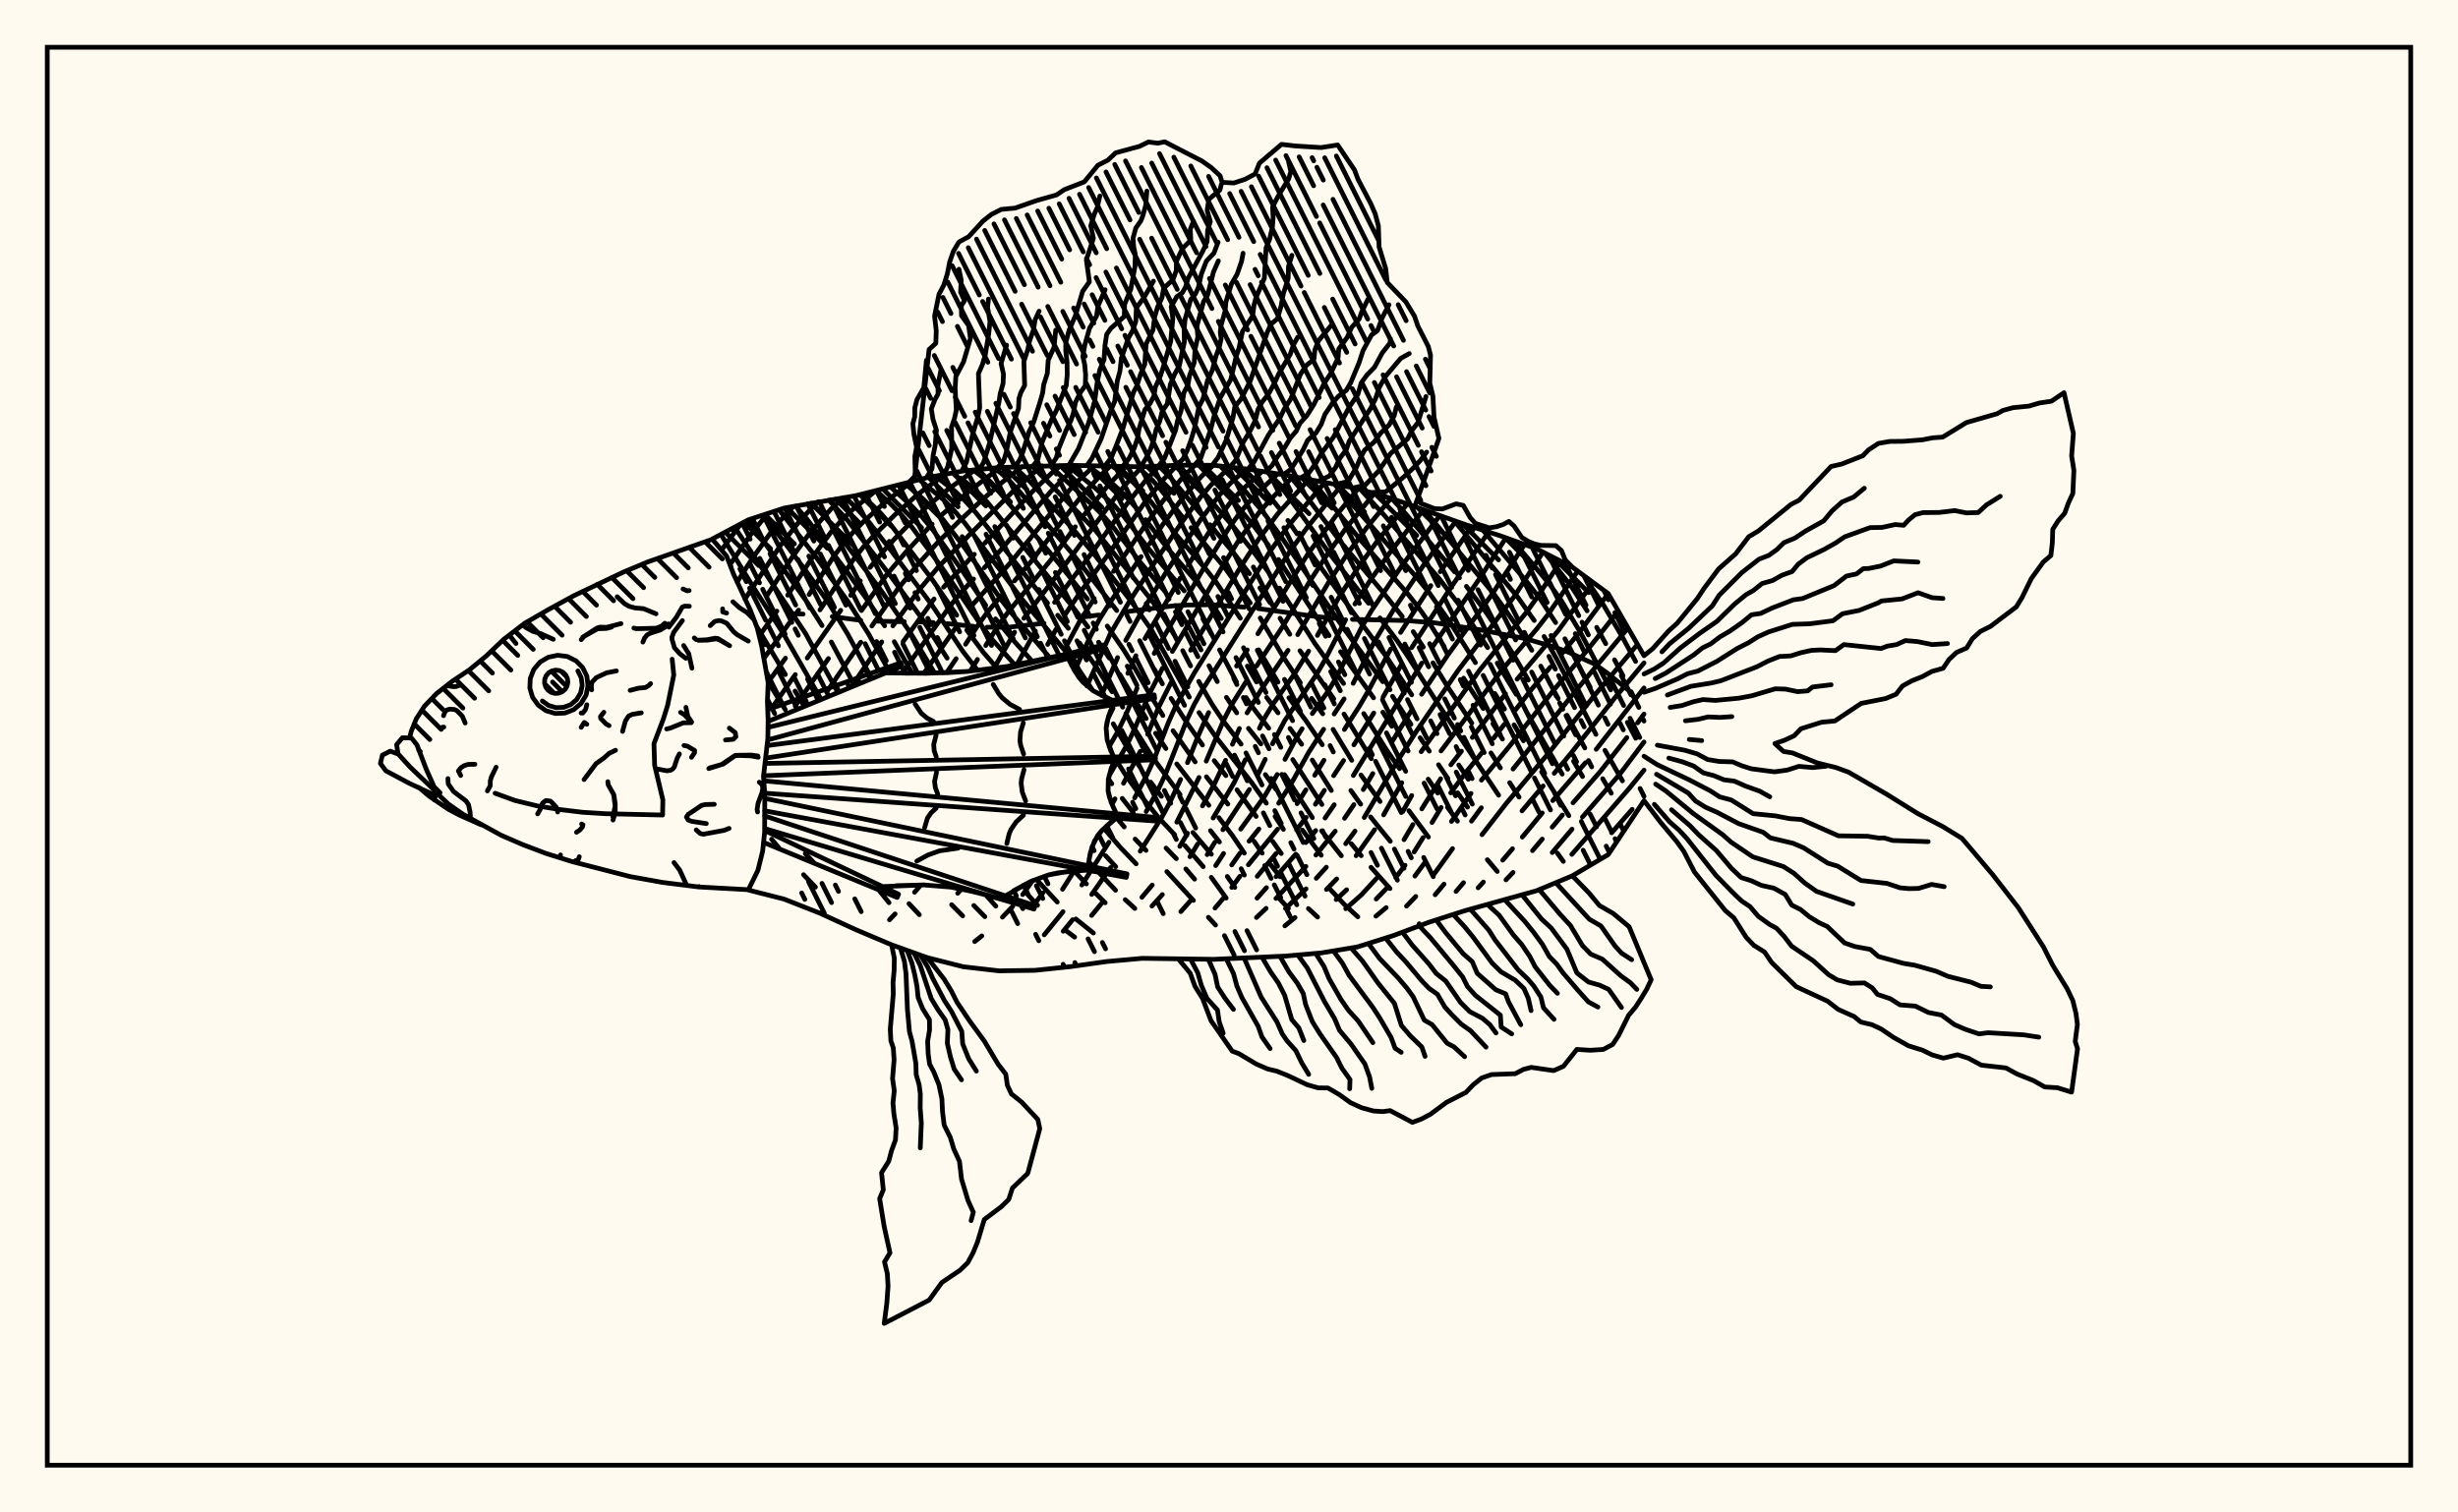 <svg xmlns="http://www.w3.org/2000/svg" width="520" height="320"><rect x="0" y="0" width="520" height="320" fill="floralwhite"/><rect x="10" y="10" width="500" height="300" stroke="black" stroke-width="1" fill="none"/><path stroke="black" stroke-width="1" fill="none" stroke-linecap="round" stroke-linejoin="round" d="
M 150.7 114.03 158.3 109.99 165.88 107.5 181.04 104.87 196.2 101.05 203.78 99.64 211.36 98.92 226.52 98.45 241.68 98.77 249.26 98.42 256.84 98.45 264.42 99.32 272 100.52 287.16 103.36 294.74 105.58 309.9 110.95 317.48 113.39 325.06 116.11 332.64 119.99 340.22 125.58 347.8 138.73 
M 347.8 169.4 340.22 180.82 332.64 185.3 325.06 188.46 309.9 192.68 302.32 195.12 294.74 197.96 287.16 200.35 279.58 201.61 272 202.28 256.84 202.97 241.68 202.76 234.1 203.44 226.52 204.51 218.94 205.3 211.36 205.41 203.78 204.54 196.2 202.62 188.62 199.9 181.04 196.69 173.46 193.21 165.88 190.23 158.33 188.31 
M 345.12 146.54 340.05 142.42 337.4 140.53 331.77 137.98 328.88 136.92 322.77 135.14 313.1 133.24 303.64 131.79 297.35 131.29 286.11 131.04 
M 283.13 130.88 278.84 130.5 266.14 128.75 
M 263.24 128.46 256.32 127.95 250.97 128.01 248.27 128.18 238.25 129.42 
M 232.48 130.12 229.65 130.47 
M 220.86 131.87 213.28 132.72 208.83 132.7 
M 205.98 132.51 200.37 131.95 
M 197.46 131.72 194.42 131.59 
M 191.32 131.54 185.14 131.42 
M 182.1 131.25 176.07 130.46 
M 169.9 129.93 168.32 129.86 166.71 130.04 
M 163.23 177.56 164.75 179.35 
M 169.99 185.06 172.51 187.69 
M 170.36 180.6 172.11 182.45 
M 186.01 188.42 188.08 190.99 
M 162.47 151.45 162.48 151.47 
M 192.3 191.19 194.49 193.53 
M 162.47 144.21 166.13 150.14 
M 160.22 132.76 166.15 142.72 
M 168.2 146.21 169.78 148.8 
M 201.32 191.41 203.66 193.78 
M 152.51 113.07 159.64 124.65 165.78 134.15 173.42 147.47 
M 206.02 191.58 208.35 193.95 
M 155.41 111.53 170.41 134.02 177.05 146.14 
M 208.51 189.31 210.68 191.72 
M 158.3 109.99 170.75 127.41 173.91 132.36 
M 175.87 135.83 180.67 144.82 
M 161.55 108.92 170.66 121.02 175.2 127.44 179.32 134.14 184.36 143.47 
M 217.38 189.23 219.5 191.54 
M 225.5 196.9 227.35 198.27 
M 164.8 107.85 172.73 117.99 179.57 127.53 183.74 134.11 188.29 142.38 
M 219.48 186.31 223.67 190.85 
M 227.6 194.43 231.31 197.4 
M 168.26 107.06 170.68 109.8 179.39 121.24 183.95 127.59 187.15 132.41 
M 189.19 135.77 192.96 142.44 
M 171.78 106.41 174.93 109.86 186.13 124.56 192.71 134.04 197.72 142.4 
M 227.79 184.85 229.84 187.02 
M 231.84 189.06 233.81 191.01 
M 175.33 105.8 179.33 110.11 188.33 121.77 195.07 130.9 200.37 139.25 
M 230.32 182.32 236 188.36 
M 238.05 190.35 240.08 192.2 
M 178.85 105.23 181.65 108.01 183.89 110.54 188.34 116.26 197.21 128.09 203.68 137.79 206.81 141.84 
M 233.9 181.05 236.04 183.37 
M 182.21 104.58 186.21 108.48 188.48 111.06 197.16 122.54 202.4 130.16 
M 204.52 133.31 208.03 138.02 210.9 141.33 
M 233.67 175.41 237 179.28 240.35 182.77 
M 185.32 103.79 188.43 106.62 190.74 108.99 192.95 111.57 199.34 120.19 207.48 132.17 209.8 135.18 214.73 140.7 
M 236.12 172.91 237.84 174.96 
M 240.14 177.53 242.44 179.93 
M 246.85 184.41 252.47 190.51 
M 255.64 194.08 257.15 195.72 
M 188.38 103.02 192.89 107.08 195.14 109.45 197.33 112.09 203.66 120.86 208.53 128.08 
M 210.61 130.94 214.15 135.22 218.44 139.98 
M 234.49 164.77 235.21 165.83 
M 237.41 168.92 239.74 171.88 
M 246.69 179.43 248.86 181.67 
M 250.87 183.85 252.72 186.01 
M 191.4 102.26 195 105.31 197.31 107.52 199.57 110.01 203.91 115.66 211.8 126.88 213.86 129.56 222.13 139.19 
M 235.31 159.52 238.2 164.1 240.42 167.21 245.1 172.99 248.53 176.64 
M 250.68 178.91 254.55 183.37 
M 256.25 185.62 259.41 190.01 
M 194.48 101.48 199.56 105.69 201.85 108.02 204.07 110.62 216.19 126.75 225.4 137.78 227.89 141.16 231.15 146.06 
M 235.51 153.14 238.18 157.7 241.18 162.34 
M 243.41 165.47 245.71 168.49 
M 252.37 176.13 256.27 180.74 
M 259.63 185.44 261.24 187.76 
M 197.86 100.74 201.94 103.85 204.23 106.02 206.44 108.46 221.61 127.61 
M 223.75 130.17 226.01 132.94 
M 228.36 136.02 231.93 141.15 235.27 146.37 
M 239.05 152.68 243.96 160.43 249.65 168.11 
M 256.08 175.74 257.98 178.14 
M 201.68 100.03 201.89 100.16 
M 203.27 101.15 206.71 104 208.88 106.26 226.94 128.39 230.16 132.66 
M 232.41 135.87 234.69 139.25 
M 236.87 142.65 242.48 152.02 
M 244.46 155.13 246.65 158.37 
M 248.95 161.62 255.74 170.39 
M 257.86 172.99 260.72 176.77 263.24 180.5 
M 270.63 190.09 272.57 192.21 
M 205.89 99.44 209.25 101.99 211.36 104.06 223.29 118.34 230.07 126.75 
M 234.24 132.45 237.55 137.25 239.61 140.54 243.18 146.81 246.01 151.38 
M 248.16 154.6 252.84 161.2 
M 255.23 164.35 259.75 170.13 
M 265.29 177.98 267.02 180.51 
M 268.87 183.02 270.83 185.51 
M 276.8 192.23 278.74 194.03 
M 210.32 99.01 211.77 100.1 213.8 101.98 215.73 104.07 227.44 117.83 236.26 129.18 
M 244.2 141.58 245.91 144.68 
M 247.75 147.77 250.86 152.57 254.39 157.63 
M 256.87 160.93 259.35 164.1 
M 261.69 167.11 265.74 172.74 
M 269.24 178.01 271.06 180.59 
M 214.61 98.77 217.99 101.99 227.63 112.66 231.55 117.37 239.41 127.37 243.62 133.29 251.6 147.49 
M 253.66 150.76 257.14 155.82 264.75 165.51 267.9 169.94 
M 269.75 172.75 271.51 175.47 
M 281.44 188.2 284.38 191.34 287.26 193.98 
M 218.48 98.61 231.73 112.19 243.6 126.98 245.71 129.87 248.52 134.49 
M 250.21 137.66 251.87 140.89 
M 253.6 144.17 256.47 149.1 258.71 152.44 262.55 157.44 
M 267.69 163.88 269.92 166.98 
M 275.53 175.62 279.51 180.95 
M 222.12 98.53 231.71 107.43 233.75 109.52 235.69 111.78 241.31 119.06 246.59 125.3 
M 248.67 128.09 251.54 132.66 254.08 137.51 
M 255.76 140.85 257.52 144.21 
M 259.46 147.54 261.64 150.82 
M 264.11 154.11 266.75 157.39 
M 271.74 163.89 277.64 172.99 
M 279.6 175.78 283.77 181.06 
M 225.79 98.47 231.65 103.23 235.71 106.96 237.64 109.11 243.19 116.34 250.53 125.02 
M 254.48 130.93 256.28 134.16 
M 258 137.5 261.58 144.29 
M 263.6 147.58 264.66 149.2 268.41 154.07 
M 273.49 160.7 279.65 170.21 
M 285.87 178.51 287.97 181.04 
M 290.04 183.5 294.06 188 
M 230.16 98.55 235.73 102.68 237.7 104.49 240.52 107.64 
M 242.34 109.95 247.04 116.06 253.38 123.41 255.44 126.2 258.38 130.86 
M 263.88 140.93 265.83 144.29 
M 267.98 147.56 270.37 150.82 
M 272.91 154.12 275.37 157.47 
M 277.61 160.8 281.65 167.25 
M 235.35 98.67 237.82 100.43 239.76 102.09 243.46 106.12 248.98 113.32 255.17 120.51 257.28 123.18 262.4 130.81 
M 266.28 137.49 270.36 144.32 
M 272.67 147.63 276.34 152.56 279.73 157.57 
M 285.78 167.25 287.86 170.15 
M 289.95 172.84 294.12 178 
M 240.59 98.75 243.75 101.55 245.56 103.57 250.09 109.31 
M 251.98 111.65 259.14 120.16 264.49 127.57 
M 266.61 130.76 271.66 139.28 275.09 144.44 
M 277.49 147.76 279.84 151.03 
M 282.02 154.32 285.97 160.87 
M 287.92 163.97 291.96 169.58 
M 245.18 98.61 247.71 101.16 254.07 108.76 
M 255.98 111.02 261.08 117.12 264.34 121.38 
M 266.54 124.39 268.71 127.53 
M 270.8 130.8 272.86 134.2 
M 275.02 137.68 282.16 147.85 
M 284.33 151.08 290.11 160.53 
M 298.06 171.52 302.19 177.1 
M 249.35 98.42 253.5 102.89 261.04 111.57 265.26 116.85 268.53 121.31 
M 270.68 124.42 278.14 136.1 284.24 144.61 
M 288.51 150.98 293.23 158.52 296.09 162.63 
M 253.64 98.44 261.26 106.5 265.22 111.23 268.37 115.4 
M 270.48 118.37 281.17 134.49 
M 283.6 137.88 290.58 147.64 
M 292.55 150.69 294.45 153.66 
M 302.14 164.85 304.15 167.79 
M 306.22 170.78 308.33 173.74 
M 314.66 181.9 316.75 184.38 
M 258.14 98.6 263.56 104.06 267.39 108.56 271.41 114.1 284.15 132.79 292.53 144.23 
M 294.59 147.32 298.49 153.25 
M 300.43 156.1 302.37 158.93 
M 304.33 161.8 306.32 164.74 
M 308.37 167.74 310.46 170.77 
M 263.08 99.16 267.73 103.9 270.53 107.44 
M 272.45 110.11 274.42 112.96 
M 276.44 115.88 286.15 129.42 293.42 139.1 298.65 147.01 
M 308.61 161.85 310.63 164.87 
M 268.15 99.91 271.75 103.96 281.54 117.47 289.52 127.64 
M 291.94 130.74 295.56 135.53 297.77 138.77 303.9 148.44 317.04 168.25 
M 272.82 100.66 275.69 104.12 283.6 114.64 293 125.82 296.65 130.43 
M 298.97 133.64 301.11 136.92 
M 303.15 140.24 306.18 145.18 311.37 153.01 
M 315.42 159.3 317.41 162.47 
M 319.38 165.59 321.36 168.65 
M 329.45 180.48 330.73 182.26 
M 277.4 101.48 287.99 114.46 297.74 125.54 300.15 128.61 302.41 131.84 305.54 136.85 
M 309.62 143.48 313.78 149.9 
M 315.84 153.12 317.86 156.38 
M 282.27 102.4 299.93 122.43 302.34 125.4 306.89 131.85 312.13 140.2 
M 316.22 146.72 318.29 150.02 
M 320.31 153.36 322.29 156.73 
M 326.14 163.31 331.9 172.58 
M 287.81 103.55 292.65 108.8 304.44 122.4 309.22 128.67 314.72 137.02 
M 316.75 140.3 320.76 146.91 
M 322.78 150.32 330.49 163.79 
M 294.45 105.49 297.29 108.6 307.75 121.01 
M 310.23 124.06 313.94 128.93 316.25 132.29 320.41 138.9 323.32 143.88 
M 332.9 161.05 334.8 164.29 
M 301.32 107.91 316.24 125.92 320.99 132.62 324.06 137.59 
M 325.95 140.93 329.64 147.81 
M 331.51 151.33 335.28 158.25 
M 339.06 164.75 340.87 167.83 
M 307.59 110.13 321.02 126.25 324.57 131.29 
M 326.66 134.66 329.47 139.72 337.63 155.38 
M 339.53 158.75 343.24 165.21 
M 313.72 112.18 323.1 123.22 325.74 126.59 329.1 131.72 
M 331.06 135.15 336.43 145.45 
M 319.98 114.29 327.8 123.59 330.28 127.02 334.43 133.96 340.75 145.97 
M 344.28 152.83 346.05 156.2 
M 326.84 117.02 332.38 124.03 335.76 129.24 
M 337.79 132.73 339.7 136.19 
M 341.56 139.6 343.35 142.98 
M 345.06 146.34 346.71 149.68 
M 334.96 121.7 339.19 127.94 343.27 134.88 346.02 139.94 
M 156.75 110.81 152.64 116.38 
M 162.47 108.62 159.18 112.58 154.42 119.47 
M 167.87 107.13 165.34 109.85 163.22 112.45 159.06 118.31 155.93 123.16 
M 173.02 106.18 169.52 109.8 165.29 115.14 157.59 126.75 
M 178.5 105.28 175.89 107.61 171.61 112.35 167.5 118.02 162.14 126.16 
M 185.32 103.79 180.31 107.89 178.1 110.02 175.9 112.45 171.83 117.98 166.64 125.93 
M 164.35 129.29 160.62 134.56 
M 192.88 101.88 187 106.47 182.63 110.41 180.35 112.75 178.18 115.31 176.15 118.08 171.17 125.79 
M 168.94 129.09 161.63 139.28 
M 200.06 100.33 195.55 103.52 193.5 105.18 189.41 108.84 184.94 113.22 182.7 115.67 180.58 118.33 173.47 129.04 
M 166.17 139.25 162.49 144.35 
M 206.29 99.4 200.21 103.78 195.89 107.37 189.52 113.74 187.29 116.15 184.06 120.05 
M 182 122.9 179.96 125.95 
M 177.86 129.13 170.77 139.23 
M 168.25 142.72 163.48 149.52 
M 211.61 98.9 204.99 103.95 199.32 108.85 
M 197.19 110.88 191.8 116.63 187.49 121.71 182.25 129.18 
M 175.26 139.33 168.22 149.37 
M 216.27 98.7 212.09 101.98 207.31 106.19 202.74 110.44 198.35 114.8 194.07 119.52 189.84 124.73 184.44 132.45 
M 182.1 135.87 174.9 146.39 
M 220.51 98.56 218.54 100.14 214.19 104.07 205.01 113.24 198.43 120.05 194.29 125 188.89 132.42 
M 186.54 135.81 180.35 144.94 
M 224.39 98.49 222.37 100.19 218.37 104.05 208.35 114.91 
M 206.12 117.27 199.61 124.24 
M 197.6 126.73 191.05 135.76 
M 227.99 98.49 226.13 100.12 222.31 103.97 211.66 116.43 208.24 120.12 
M 205.96 122.49 202.74 126.04 200.78 128.51 190.88 142.42 
M 231.44 98.58 228.09 101.73 226.19 103.77 213.78 119.04 205.84 127.83 
M 202 133.06 195.45 142.45 
M 234.82 98.66 232.14 101.28 228.25 105.63 218.1 118.85 214.62 122.9 
M 212.26 125.55 208.92 129.48 206.99 132.13 204.27 136.31 
M 202.28 139.36 200.25 142.34 
M 238.18 98.71 234.26 102.89 229.44 108.84 
M 227.49 111.45 222.33 118.45 213.23 129.57 211.18 132.37 208.54 136.58 
M 206.79 139.52 205.25 142 
M 241.58 98.76 238.31 102.3 236.35 104.67 226.49 117.95 216.6 130.82 
M 214.64 133.76 210.26 141.42 
M 245.23 98.6 242.31 101.73 238.37 106.66 230.61 117.47 223.1 127.44 
M 219.04 133.51 215.12 140.63 
M 249.01 98.43 246.28 101.28 242.23 106.24 234.63 117.06 228.4 125.5 225.34 129.99 
M 223.41 133.14 221.64 136.35 
M 220 139.54 219.94 139.66 
M 252.77 98.44 250.23 100.97 246.1 105.89 242.21 111.23 235.58 120.88 
M 231.49 126.63 228.56 131.17 225.92 136.1 
M 194.82 187.24 193.48 188.78 
M 189.36 193.36 188.17 194.61 
M 256.64 98.45 254.27 100.68 250.03 105.57 246.02 110.94 243.22 115.04 
M 241.4 117.76 234.6 127.81 232.64 130.94 230.87 134.21 227.33 141.9 
M 260.16 98.83 256.19 102.62 254.03 105.11 249.94 110.62 244.39 118.81 238.81 127.43 234.93 134.02 229.96 145.15 
M 203.43 188.09 202.6 188.99 
M 263.65 99.23 260.31 102.23 258.1 104.59 253.91 110.06 246.6 121.22 241.05 130.28 238.16 135.49 
M 236.43 139.13 233.02 147.13 
M 267 99.73 262.23 104.16 260.04 106.64 255.94 112.33 251.38 119.54 
M 249.68 122.32 242.22 135.1 
M 240.31 138.72 238.6 142.46 
M 235.46 149.83 234.38 152.06 
M 270.31 100.25 266.41 103.93 264.2 106.24 262.05 108.84 260 111.7 254.44 120.58 244.17 138.24 
M 240.54 145.63 238.2 151.17 236.53 154.68 234.65 157.96 
M 218.44 186.33 216.36 189.27 
M 214.24 191.78 212.07 194.05 
M 207.71 198.01 206.2 199.21 
M 273.59 100.8 268.37 106.14 266.25 108.58 262.15 114.19 258.4 120.22 248.02 137.83 
M 245.94 141.36 243.14 146.81 240.06 154.16 238.38 157.68 234.63 164.13 
M 220.63 188.91 218.59 191.63 
M 276.92 101.39 270.37 108.65 266.35 113.96 262.46 119.94 251.89 137.57 
M 247.72 144.47 245.03 149.8 242.78 155.36 
M 241.22 158.98 237.68 165.72 
M 235.88 169.02 235.26 170.2 
M 227.24 184.28 224.78 188.15 
M 280.31 102.01 272.41 111.42 268.57 116.83 252.58 142.52 248.77 149.31 247.15 152.93 244.25 160.4 242.66 163.89 240.04 168.81 
M 234.61 178.2 228.87 187.24 
M 224.89 192.9 220.91 197.79 
M 283.77 102.69 276.42 111.75 272.63 117.02 254.45 145.82 252.62 149.09 250.99 152.56 246.64 163.61 245.05 167 242.48 171.72 
M 234.94 183.55 230.96 189.24 
M 226.92 194.59 224.93 197.03 
M 287.31 103.4 282.51 109.26 276.63 117.3 266.11 134.08 
M 263.86 137.5 261.6 140.92 
M 255.69 150.76 253.38 155.93 251.22 161.36 
M 249.76 164.91 247.43 169.9 245.78 172.93 241.22 180.09 
M 233.02 191.15 230.94 193.69 
M 290.74 104.41 284.67 111.86 280.68 117.47 276.98 123.16 271.42 132.46 265.83 140.92 
M 263.58 144.3 260.52 149.18 258.84 152.44 255.18 161.04 
M 253.66 164.49 248.96 173.95 
M 294.26 105.44 289.12 111.66 284.89 117.39 281.03 123.27 274.54 134.27 
M 272.49 137.59 266.79 145.95 263.83 150.83 
M 262.2 154.13 260.73 157.48 
M 259.28 160.85 256.92 165.84 254.39 170.51 
M 251.23 176.29 249.59 179.07 
M 243.76 187.25 241.57 189.85 
M 297.71 106.63 291.52 114.28 287.27 120.15 283.3 126.31 278.7 134.44 
M 276.85 137.76 273.74 142.74 269.16 149.18 267.23 152.42 266.44 154.09 
M 263.46 160.74 261.07 165.62 256.64 173.08 
M 253.39 178.55 251.74 181.26 
M 245.9 189.27 243.7 191.71 
M 301.17 107.85 294.02 116.94 289.76 122.96 286.64 127.79 
M 284.67 131.12 280.33 139.56 278.41 142.88 271.79 152.46 269.2 157.37 
M 267.66 160.66 266.08 163.9 
M 264.33 167.03 258.71 175.56 
M 257.01 178.2 255.38 180.82 
M 304.61 109.07 296.59 119.65 290.15 129.2 288.09 132.64 282.92 142.96 280.97 146.24 277.62 150.98 
M 275.47 154.18 274.44 155.8 271.84 160.67 
M 270.2 163.87 267.51 168.5 262.47 175.43 
M 258.85 180.58 257.19 183.14 
M 251.83 190.6 249.81 192.88 
M 307.98 110.27 301.21 119.52 294.88 128.89 290.68 135.88 286.27 144.58 
M 284.36 147.86 282.24 151.07 
M 280.02 154.29 276.88 159.15 273.33 165.5 270.51 169.95 
M 266.32 175.4 264.25 177.98 
M 262.33 180.5 260.58 183 
M 311.36 111.42 304.69 120.96 
M 302.7 123.9 296.3 133.8 
M 294.19 137.34 289.51 146.11 287.58 149.42 284.4 154.34 
M 280.09 160.85 278.13 164.03 
M 276.28 167.11 274.41 170.04 
M 270.28 175.44 264.1 182.97 
M 262.31 185.4 260.58 187.76 
M 258.83 190.02 257.04 192.13 
M 314.91 112.56 306.19 125.43 298.64 137.03 
M 296.5 140.56 292.59 147.49 
M 290.63 150.86 286.42 157.59 
M 284.24 160.9 282.14 164.11 
M 280.18 167.22 278.28 170.17 
M 276.33 172.94 274.28 175.57 
M 269.99 180.56 265.97 185.41 
M 318.59 113.79 312.85 122.63 303.04 136.87 
M 300.79 140.3 286.3 164.08 
M 282.26 170.26 280.32 173.08 
M 278.34 175.73 276.27 178.26 
M 274.13 180.72 269.95 185.48 
M 267.93 187.8 265.94 190.03 
M 322.52 115.2 315.56 125.87 306.32 138.53 300.74 146.9 
M 298.68 150.18 294.58 156.78 
M 290.43 163.67 288.41 167.06 
M 286.42 170.24 284.44 173.14 
M 282.47 175.85 278.39 180.91 
M 276.27 183.31 269.93 190.09 
M 267.85 192.18 265.81 194.12 
M 326.43 116.81 320.34 126.2 308.45 141.86 299.68 154.67 295.52 161.22 288.61 172.96 
M 286.66 175.84 284.69 178.51 
M 280.59 183.48 278.46 185.83 
M 276.3 188.06 271.95 192.22 
M 330.19 118.73 325.08 126.53 322.9 129.57 312.99 141.84 300.66 159.04 
M 296.56 165.61 292.71 172.41 
M 290.8 175.54 286.89 181.05 
M 282.78 185.96 280.61 188.19 
M 273.97 194.13 271.82 195.89 
M 333.77 120.82 327.53 129.95 325.22 132.93 317.6 141.93 304.86 158.88 
M 298.65 168.31 296.75 171.71 
M 284.88 188.25 282.68 190.33 
M 337.04 123.23 329.69 133.38 320.95 143.7 
M 318.5 146.79 311.48 156.03 
M 309.18 158.93 306.93 161.81 
M 304.77 164.76 300.79 171.14 
M 298.91 174.45 297.03 177.65 
M 291.17 185.88 288.02 189.32 284.69 192.26 
M 340.23 125.6 334.01 133.91 330.45 138.26 
M 327.98 141.15 324.24 145.56 320.65 150.14 
M 318.28 153.22 315.93 156.24 
M 313.59 159.15 310.14 163.38 306.9 167.75 
M 304.88 170.84 302.95 174.03 
M 301.06 177.21 299.17 180.25 
M 297.24 183.07 295.27 185.67 
M 293.25 188.05 291.14 190.22 
M 342.35 129.28 335.95 137.37 328.66 146.05 319.2 158.05 313.4 165.06 
M 311.19 167.86 307.07 173.8 
M 301.27 182.72 299.32 185.36 
M 293.26 192.02 291.08 193.84 
M 344.42 132.87 332.98 146.61 320.09 162.71 
M 313.38 170.9 311.3 173.74 
M 307.29 179.54 303.36 184.98 
M 299.52 189.67 297.55 191.72 
M 346.42 136.34 337.27 147.19 327.96 158.92 318.77 169.84 313.52 176.6 
M 305.49 187.06 303.61 189.31 
M 347.8 140.26 341.59 147.69 332.28 159.45 328.8 163.61 
M 326.46 166.29 321.99 171.56 
M 309.62 186.76 308.03 188.61 
M 347.8 145.56 337.69 158.54 
M 335.42 161.36 328.49 169.39 
M 326.27 172 322.05 177.11 
M 319.98 179.57 317.91 181.99 
M 313.82 186.62 312.71 187.84 
M 347.8 151.07 346.44 152.94 
M 344.17 156.05 338.55 163.23 332.78 169.85 
M 330.53 172.44 328.37 175.01 
M 326.27 177.53 324.21 179.98 
M 320.09 184.58 318.59 186.16 
M 347.8 156.99 342.76 163.68 334.77 172.87 
M 332.57 175.43 328.38 180.38 
M 347.8 162.95 344.63 166.85 332.52 180.77 
M 345.3 171.23 340.94 176.2 
M 188.62 102.96 188.62 102.96 
M 193.4 101.75 196.55 73.95 197.98 72.63 198.07 69.98 197.71 66.87 198.65 62.26 199.69 60.27 200.41 57.95 200.91 55.42 201.69 53.18 202.85 51.21 204.92 50.09 207.95 46.77 209.73 45.37 211.83 44.3 214.73 44.03 219.37 42.41 223.52 41.24 225.17 40.12 229.39 38.48 232.26 34.97 234.37 33.89 236.02 32.34 241.05 30.97 242.95 30.04 244.96 30.29 246.39 30 254.29 34.07 256.24 35.45 258.11 37.19 258.55 38.58 261.02 38.72 263.43 37.92 265.52 36.81 266.44 34.51 271.11 30.54 274.03 30.88 279.47 31.22 282.99 30.67 286.56 35.97 287.29 37.92 289.98 43.06 290.93 45.25 291.6 47.76 291.75 52.24 293.16 56.88 293.47 59.76 297.4 63.86 299.24 66.89 299.95 68.97 302.16 73.3 302.63 75.13 302.48 81.05 303.14 83.81 303.37 88.25 304.41 92.77 299.29 107.19 
M 294.74 105.58 294.74 105.58 
M 192.29 102.03 193.64 100.65 193.54 96.57 193.91 94.58 193.35 91.91 193.12 89.66 193.52 88.15 193.53 86.3 193.99 84.54 195.44 82.01 195.99 76.23 
M 195.97 101.1 197.17 99.2 197.4 96.39 197.87 94.06 198.1 90.97 197.37 88.7 197.02 86.5 197.78 84.56 198.46 83.35 198.42 81.54 199.1 78.08 
M 199.69 100.4 200.5 98.72 201.35 94.82 201.3 90.36 201.91 88.58 202.31 86.79 202.06 82.13 202.21 79.67 203.85 76.54 205.3 71.59 204.91 68.85 203.42 66.81 203.36 64.69 204.04 63.64 203.21 61.8 203.36 59.32 202.87 56.96 
M 203.42 99.7 204.45 97.81 205.8 91.77 206.88 88.18 207.26 86.26 206.99 79.06 207.83 77.14 208.43 75.13 209.15 70.78 209.44 67.98 208.93 65.04 209.12 63.26 
M 207.19 99.31 208.08 97.86 209.33 93.81 211.33 85.13 211.6 83.3 212.2 81.16 212.29 79.14 211.78 76.91 212.95 73.02 
M 210.97 98.95 212.29 97.66 212.88 95.7 213.76 91.29 215.47 86.43 215.56 84.36 215.96 83.06 216.77 81.55 216.61 76.45 217.44 73.95 217.83 72.07 218.63 69.82 218.98 67.66 219.83 65.84 
M 214.75 98.77 215.76 97.2 216.41 95.58 217.68 91.38 218.71 89.23 220.06 84.93 220.59 83.07 220.79 81.41 221.56 79.03 221.75 76.22 222.99 73.46 223.34 69.84 
M 218.54 98.6 219.55 97.26 220.52 93.39 222.44 88.85 223.44 86.92 225.57 81.57 225.77 79.35 225.74 76.59 225.46 74.23 225.47 72.47 226.19 69.81 227.48 66.86 229.05 61.61 230.47 59.62 229.82 54.97 231.32 50.42 230.75 47.79 231.5 45.31 232.12 43.94 232.68 41.47 
M 222.33 98.53 223.45 96.91 224 94.85 225.55 91.01 226.52 89.06 227.06 87.49 227.52 85.12 228.57 83.01 229.6 81.59 229.67 79.36 229.47 77.12 229.08 75.42 229.49 73.01 230.49 69.46 231.99 66.85 232.27 64.79 233.79 61.3 
M 226.12 98.46 228.17 94.89 230.3 89.49 231.6 84.79 232.15 80.67 232.69 78.16 233.56 76.12 233.77 73.03 234.12 70.75 235 69.47 237.85 66.96 237.91 64.39 239.22 61.2 240.11 56.37 240.18 53.8 239.85 52.33 239.69 50.4 240.29 48.23 241.36 46.72 241.8 45.55 242.37 43.49 242.63 40.42 
M 229.91 98.54 231.02 96.96 232.96 92.82 234.95 87 235.82 84.92 236.36 80.62 236.93 78.53 237.25 75.72 238.76 71.43 239.59 69.99 240.29 67.98 240.4 65.11 241.97 63.04 244.02 59.48 
M 233.7 98.64 235.08 96.86 235.97 94.74 237.55 90.67 239.8 82.98 240.51 81.65 241.21 79.42 242.18 77.05 242.46 72.79 243.92 69.82 244.28 67.06 244.88 65 245.82 62.98 246.17 60.99 248.16 59.17 248.85 57.21 248.88 55.25 250.16 52.57 251.92 50.8 251.81 48.5 252.5 46.78 
M 237.49 98.7 238.84 97.02 239.94 94.84 240.66 92.7 240.95 90.81 242.2 86.7 243.28 85.39 244.11 83.82 244.42 81.93 245.51 79.47 246.22 77.24 247.66 72.24 248.12 67.37 247.77 64.84 248.96 62.77 250.12 61.95 250.8 60.75 251.32 58.94 254.43 53.18 255.37 51.12 255.48 48.72 256.05 46.85 255.38 44.55 255.73 42.17 258.07 40.21 258.39 39 
M 241.28 98.76 242.36 97.12 243.34 95.16 244.1 93.01 244.57 90.9 245.37 89.07 245.87 87 246.94 85.46 247.6 81.31 248.49 79.18 249.5 77.37 250.56 72.32 250.5 69.64 250.71 67.54 251.88 63.42 252.9 62.17 253.52 60.83 254.15 58 255.22 55.24 256.8 53.57 257.69 51.23 
M 245.07 98.61 246.33 97.01 248.69 91.06 249.1 89.06 249.85 86.91 250.46 83.07 251.32 81.46 251.63 79.54 252.64 76.72 252.84 73.77 253.41 71.3 253.22 68.98 254.62 63.81 255.49 62.41 256.71 57.55 257.75 55.19 
M 248.86 98.44 250.26 97.12 251.16 95.29 251.95 93.15 252.66 90.8 253.64 86.07 254.52 84.35 255.45 80.52 256.5 78.25 257.23 75.38 257.92 73.52 258.34 71.69 258.15 70.32 258.32 68.84 259.18 65.83 259.34 63.91 260.5 60.14 261.72 58.01 262.66 55.27 262.98 53.58 
M 252.65 98.44 254 96.98 256.13 90.91 256.82 88.12 258.15 84.15 260.38 80.28 261.55 75.3 262.11 73.68 262.85 70.12 265 66.85 265.29 64.56 265.7 63 267.48 58.88 267.84 52.41 268.58 50.66 269.19 47.98 269.34 46.02 269.22 43.79 270.37 41.54 272.63 37.83 273.08 36.27 272.6 34.21 
M 256.44 98.45 257.71 96.75 259.42 93.09 260.85 88.33 261.24 86.04 262.54 84.44 264.49 80.63 268.1 70.31 268.85 68.61 270.23 67.45 271.01 64.8 271.48 62.21 272.52 58.88 272.58 56.4 273.31 54.02 
M 260.21 98.84 261.39 97.41 263.06 93.47 264.35 91.4 265.53 89.03 266.14 86.61 266.98 85.09 268.32 83.42 269.52 81.25 270.5 79.15 272.97 74.93 273.64 72.97 274.54 71.34 
M 263.98 99.27 265.22 97.84 268.33 92.07 270.75 88.48 271.69 86.53 273.09 84.37 275.13 79.14 276.43 77.24 277.97 76.06 278.16 74.03 278.94 72.09 281.7 68.75 
M 267.73 99.84 269.09 98.52 270.19 96.69 271.73 94.77 272.99 92.65 274.22 91.23 275.01 89.56 276.52 87.86 277.93 85.62 280.2 81.01 281.48 79.09 283.07 75.75 283.22 73.83 285.01 71.37 285.95 69.26 287.54 67.49 288.08 65.98 289.39 63.32 
M 271.47 100.43 273.08 99.32 275.65 95.22 276.64 93.15 278.41 91.58 279.52 89.76 280.28 87.7 281.94 85.21 283.15 83.84 284.82 82.58 285.74 81 287.5 76.79 288.36 74.16 290.16 70.86 291.41 69.96 292.4 67.25 293.84 64.48 
M 275.21 101.09 276.88 100.08 278.33 98.07 279.56 95.91 282.12 92.46 285.44 86.1 287.27 83.44 287.97 81.01 289.2 79.32 290.77 77.72 292.45 74.62 294.05 72.59 294.16 71.68 
M 278.94 101.76 281.22 100.72 282.56 98.88 283.45 96.96 284.81 95.15 285.42 93.38 289.97 86.38 290.98 84.39 291.83 81.89 293.08 79.67 296.32 75.83 298.14 74.81 
M 282.66 102.48 285.2 101.86 287 98.8 287.74 96.99 288.69 95.24 290.69 93.54 292.1 91.62 293.88 89.9 294.96 87.93 295.39 86.13 
M 286.38 103.21 288.79 102.65 291.61 99.7 294.2 95.93 297.8 92.84 298.66 91.11 299.98 89.4 301.67 83.9 
M 290.04 104.2 293.14 104.07 297.08 100.81 298.99 99.03 300.48 97.42 301.81 95.65 
M 162.42 150.14 190.56 140.23 190.83 140.94 162.5 152.63 
M 162.48 153.9 233.53 136.45 233.72 137.18 162.41 156.56 
M 162.27 157.75 244.18 147.01 244.28 147.77 161.98 160.4 
M 161.84 161.52 244.42 160 244.44 160.75 161.53 164.13 
M 161.58 165.2 245.09 173 245.03 173.75 161.77 167.82 
M 161.78 168.91 238.42 184.89 238.28 185.64 161.73 171.54 
M 161.72 172.61 218.98 191.62 218.75 192.34 161.75 175.29 
M 161.76 175.71 190.1 189.19 189.8 189.88 161.54 178.23 
M 187.38 142.37 196 142.45 204.58 142.07 213.08 141.01 225.72 138.37 
M 225.96 139.29 227.37 141.97 229.09 144.32 231.3 146.17 235.32 148.17 
M 235.46 149.12 234.5 151.58 234.01 154.04 234.21 156.49 235.55 160.16 
M 235.58 161.12 234.47 164.87 234.42 167.34 235.07 169.76 236.18 172.17 
M 236.1 173.12 233 175.81 231.53 177.95 230.66 180.45 230.19 183.18 
M 230 184.11 225.87 184.39 221.87 185.1 218.08 186.48 212.7 189.54 
M 212.42 190.45 206.82 188.84 201.17 187.69 195.44 187.23 186.73 187.58 
M 191.69 142.44 200.3 142.34 204.58 142.07 213.08 141.01 221.52 139.33 
M 226.65 140.66 228.18 143.21 229.09 144.32 231.3 146.17 233.93 147.56 
M 210.12 144.81 211.3 146.76 212 147.62 213.69 149.03 215.7 150.1 
M 193.6 148.96 194.91 150.92 196.08 151.9 197.48 152.64 
M 234.95 150.35 234.18 152.81 234.01 154.04 234.21 156.49 235.02 158.94 
M 216.49 152.95 215.9 154.84 215.77 156.72 215.92 157.66 216.55 159.53 
M 198.03 155.55 197.53 157.51 197.63 158.82 198.07 160.13 
M 235.13 162.37 234.47 164.87 234.42 167.34 234.67 168.55 235.59 170.97 
M 216.63 162.87 216.12 164.79 216.03 165.74 216.27 167.61 216.98 169.46 
M 198.13 163.37 197.71 165.36 197.88 166.67 198.37 167.96 
M 234.99 173.97 233 175.81 232.18 176.83 231.03 179.16 230.4 181.8 
M 216.52 172.47 214.99 173.88 213.87 175.52 213.48 176.45 213 178.47 
M 198.05 170.98 196.99 171.95 196.2 173.1 195.6 175.15 
M 227.93 184.22 223.85 184.67 221.87 185.1 218.08 186.48 214.47 188.44 
M 202.69 179.45 198.76 180.02 196.29 180.91 193.95 182.19 
M 209.62 189.61 204 188.19 201.17 187.69 195.44 187.23 189.64 187.39 
M 196.2 202.62 199.73 207.16 201.23 209.61 202.45 212.03 205.13 216.02 208.24 220.27 211.16 225.18 212.77 227.25 213.12 229.64 213.97 231.45 216.13 233.18 219.56 236.85 219.97 238.8 217.43 248.25 214.18 251.37 213.4 253.78 211.79 255.34 208.23 258.02 206.78 262.82 205.85 265.07 204.73 267.16 203.1 268.75 199.26 271.34 196.56 275.07 187.06 280 187.61 275.74 187.87 272.13 187.72 269.5 187.12 266.99 188.28 265.07 187.06 259.56 186.09 253.6 186.87 251.74 186.49 248.11 188.01 245.71 188.59 243.51 189.44 241.18 189.58 238.63 189.1 235.61 188.91 233.35 189.19 230.78 188.82 228.21 189.15 224.24 188.98 221.7 188.47 220.23 188.34 217.74 188.98 210.26 188.92 207.92 189.16 205.3 189.19 202.68 188.62 199.9 
M 194.77 202.11 196.3 204.68 197.37 207.09 199.79 211.68 201.28 213.98 203.47 218.22 203.66 220.86 204.94 224.03 206.56 226.62 
M 193.34 201.6 194.65 204.18 197 211.26 198.39 213.56 199.95 215.77 200.54 217.84 200.41 220.73 201.07 223.62 201.86 226.19 203.41 228.47 
M 191.92 201.08 192.91 203.75 193.51 206.21 193.99 208.67 194.23 211.03 195.2 213.44 196.63 215.73 196.65 217.93 196.25 220.29 196.36 222.98 196.66 225.15 197.53 226.76 198.64 229.51 199.26 232.48 199.39 235.13 199.74 238.04 201.05 240.67 201.79 243.13 202.98 245.71 203.41 249.44 204.77 253.96 205.91 256.48 205.44 258.26 
M 190.49 200.57 191.33 203.39 191.67 206.05 191.97 213.57 192.4 218.31 192.94 220.27 193.75 224.97 193.83 227.38 194.45 229.52 194.7 231.47 194.67 234.44 194.91 237.57 194.69 242.86 
M 332.64 185.3 336.13 188.9 338.37 191.59 341.29 193.27 344.65 196.08 349.31 207.29 348.35 209.33 347.22 211.2 345.99 213.1 344.54 214.81 342.43 219.06 341.17 220.98 339.18 222.04 336.41 222.21 333.59 222.03 330.76 225.6 328.69 226.52 323.93 225.83 322.28 226.26 320.56 227.17 315.54 227.35 313.46 228.08 311.67 229.5 310.11 231.14 306.03 233.22 302.63 235.74 300.68 236.77 298.8 237.47 294.09 234.98 292.55 235.19 290.57 235.06 288.05 234.37 285.74 233.32 283.35 231.6 280.94 230.19 278.9 230.17 276.53 229.5 272.45 227.57 270.07 226.62 268.19 226.18 265.76 225.12 262.08 222.92 260.68 222.4 256.18 215.93 254.41 211.25 252.79 208.66 251.8 205.92 249.26 202.86 
M 329.14 186.76 336.22 194.48 338.69 195.91 341.66 200.14 343.03 201.65 345.19 203.05 
M 325.64 188.22 330.06 193.46 332.24 195.82 334.75 200.03 336.53 201.87 338.98 202.93 342.89 206.45 344.89 207.9 346.28 209.33 
M 322.02 189.35 326.12 194.44 328.18 196.36 331.49 200.82 333.6 205.85 336.05 207.77 338.38 208.43 340.32 209.32 343.03 213.16 
M 318.38 190.41 322.54 194.9 324.4 197.19 326.3 199.78 327.77 202.39 329.32 203.97 330.67 205.84 333.88 209.59 336.03 211.98 338.05 213.07 
M 314.72 191.4 317.14 193.63 320.18 197.84 321.9 199.8 323.6 202.3 324.77 204.55 327.86 208.48 329.48 210.16 
M 311.06 192.37 314.96 196.79 316.28 198.86 321.13 205.15 323.18 207.11 324.46 208.59 325.98 210.94 326.53 213.22 328.76 215.67 
M 307.43 193.48 309.81 196.03 311.64 198.27 315.66 203.75 317.57 205.63 320.53 207.37 322.39 209.13 323.31 211.2 323.91 213.82 
M 303.82 194.64 305.88 197.37 309.54 201.78 311.46 203.47 312.52 205.94 316.45 209.41 318.52 210.27 319.12 211.94 321.73 216.81 
M 300.25 195.9 302.62 198.41 307.55 204.34 309.44 206.71 310.44 208.7 312.09 210.56 317.41 214.78 317.58 217.29 319.81 218.75 
M 296.7 197.23 298.77 199.97 302.26 203.9 303.85 205.97 305.85 207.56 308.99 212.1 310.94 214.04 313.6 215.43 315.16 216.76 316.48 218.55 
M 293.12 198.47 295.49 201.45 297.46 203.55 300.77 207.5 302.32 209.11 304.1 210.37 305.68 213.09 307.29 214.84 309.14 216.68 311.11 218.08 314.38 221.55 
M 289.5 199.61 291.85 202.79 295.74 206.85 297.65 209.08 298.96 210.89 301.31 215.83 302.97 216.79 306.14 220.72 307.6 221.49 309.85 223.57 
M 285.83 200.57 288.26 203.36 291.55 208.01 294.99 212.28 296.47 216.96 298.38 219.19 300.8 221.52 301.48 223.5 
M 282.09 201.19 284.01 203.81 285.41 206.36 290.4 213.09 291.92 215.43 294.31 219.54 295.13 221.78 296.43 222.65 
M 278.34 201.72 280.12 204.52 281.15 207.02 283.71 211.5 285.29 213.77 287.34 216.02 290.44 220.6 
M 274.56 202.05 276.57 204.82 280.19 211.89 282.33 215.51 283.38 217.99 285.81 220.89 288.74 225.09 289.75 227.89 290.21 230.27 
M 270.78 202.34 272.67 205.61 274.43 207.99 275.71 210.2 276.19 212.47 277.62 216.14 279.28 218.79 282.76 223.75 283.88 226 285.6 228.41 285.53 230.36 
M 266.99 202.53 268.81 205.64 270.44 207.97 271.76 210.55 273.28 215.72 274.78 217.49 275.83 220.16 
M 263.21 202.71 266.81 210.97 270.15 216.21 271.26 218.72 272.25 220.18 274.14 222.29 275.36 224.81 276.86 227.31 
M 259.42 202.87 260.96 206 261.66 208.6 262.72 211.04 266.16 217.13 266.97 219.39 268.7 221.86 
M 255.63 202.95 257.05 206.16 257.6 208.82 259.17 211.23 260.94 213.56 
M 251.84 202.9 253.39 205.82 254.13 208.41 255.32 211.21 257.56 213.7 257.93 216.2 258.77 218.61 
M 347.8 138.73 349.6 137.28 353 133.5 354.83 131.84 359.12 126.59 360.48 124.52 363.57 120.38 367.2 117.17 369.96 113.55 371.98 112.35 378.88 106.73 380.61 105.83 387.37 98.7 389.62 98.18 394.08 96.43 395.29 95.19 397.37 93.82 399.76 93.4 402.61 93.37 406.64 93.06 408.88 92.63 410.99 92.48 416.01 89.4 422.51 87.53 423.72 86.84 425.88 86.25 429.24 85.92 431.42 85.27 433.97 84.89 436.65 83.09 438.63 91.7 438.26 96.46 438.74 99.5 438.52 104.4 437.58 106.42 436.8 108.59 435.42 110.18 434.27 111.99 434.18 114.86 433.87 117.53 432.25 118.92 429.73 122.42 427.75 126.46 426.55 128.41 421.08 132.54 418.95 133.6 417.27 135.12 416.06 137.1 413.91 138.04 412.32 139.54 411.08 141.39 408.67 142.07 406.67 143.16 404.46 144.04 402.47 145.14 401.12 146.89 398.92 147.79 393.75 148.82 388.17 152.54 385.37 152.8 380.99 154.19 379.58 155.66 377.62 156.58 375.48 157.32 377.31 158.99 379.2 159.3 384.49 161.43 388.4 162.39 391.07 163.37 399.09 168.01 405.76 172.16 411.01 174.89 415.04 177.36 416.76 179.37 421.64 185.15 426.95 191.99 432.31 200.36 434.27 204.24 437.32 209.2 438.51 211.7 439.18 214.41 439.48 216.75 439.02 220.36 439.51 221.9 438.25 231.07 435.25 230.14 432.58 229.98 430.16 228.61 426.72 227.24 424.36 225.95 419.16 225.36 416.43 223.9 414.13 223.15 411.14 223.88 408.75 223.19 406.7 222.19 403.74 221.26 400.56 219.47 397.98 217.72 396.05 216.81 393.67 216.24 392.26 215.08 388.88 213.57 386.66 211.84 379.99 208.75 374.81 203.65 373.28 201.41 371.04 200.02 369.4 198.3 366.79 194.18 364.99 192.66 358.47 184.5 356.21 180.12 354.73 178.07 351.34 174.02 347.8 169.4 
M 351.59 137.91 353.23 136.18 357.27 132.9 362.23 128.2 363.67 125.97 368.51 121.13 372.14 118.3 374.19 117.51 375.92 116.27 377.42 114.8 379.72 113.85 381.9 112.4 385.82 110.2 387.57 108.1 389.68 106.21 392.14 105.17 394.41 103.3 
M 347.8 142.6 349.99 141.54 351.96 140.26 355.48 137.1 359.61 133.97 363.19 131.49 366.98 127.79 369.36 125.83 370.87 124.98 372.77 123.46 374.98 122.83 377.01 121.69 379.13 120.93 380.42 119.36 382.28 117.99 385.9 116.25 388.34 114.88 390.26 113.58 395.63 111.63 398.14 111.59 400.95 110.98 402.73 111.14 403.77 110.02 405.12 108.9 406.8 108.46 410.27 108.42 413.53 108.03 415.99 108.52 418.5 108.44 420.25 106.82 423.16 105.01 
M 350.17 143.57 352.4 142.41 358.35 138.55 360.15 137.09 361.89 136.24 363.85 134.76 366.04 133.47 368.57 131.7 370.54 130.07 372.5 129.78 374.87 128.65 379.41 126.9 381.33 126.64 388.01 123.9 390.63 121.88 392.76 121.43 394.19 120.31 395.3 120.28 397.83 119.77 400.62 118.67 405.75 118.92 
M 347.8 146.47 350.25 145.63 354.91 143.62 357 142.55 359.17 141.99 363.22 139.92 367.5 137.21 369.88 136 371.91 134.71 374.17 133.7 379.19 132.1 382.84 131.98 387.78 131.34 389.8 129.85 393.31 129.15 397.38 127.54 398.01 127.15 402.4 126.71 405.77 125.41 408.75 126.46 411.04 126.62 
M 352.74 147.05 357.74 145.2 362.05 144.51 364.08 144.02 371.72 141.06 373.97 139.89 376.45 138.9 378.85 138.77 381.05 138.08 383.24 137.6 385.13 137.51 388.3 137.66 390.08 136.38 397.94 137.21 399.28 136.7 401.23 136.38 403.09 135.53 405.64 135.74 408.75 136.38 412 136.16 
M 353.33 149.67 355.81 149.28 358.21 148.48 360.27 148.01 362.89 148.19 367.84 147.72 370.6 147.21 375.55 145.74 377.74 145.8 380.3 146.34 382.43 146.17 383.44 145.35 387.38 144.88 
M 356.56 152.5 359.24 152.19 361.36 151.68 363.86 151.79 366.38 151.62 
M 357.37 156.45 360.01 156.69 
M 350.62 157.66 356.44 158.74 359.02 159.5 361.28 160.7 363.73 161.11 366.54 161.19 368.51 162.03 370.51 162.66 375.4 163.3 378.1 162.93 380.56 162.14 383.49 162.4 386.3 162.12 
M 353.05 160.39 355.92 161.18 358.29 162.07 360.34 163.52 362.56 164.1 364.72 164.99 366.92 165.27 369.36 166.35 372.29 167.4 374.41 168.59 
M 347.8 160 350.59 161.78 357.49 165.06 361.86 167.34 363.81 168.6 366.26 169.26 370.88 172.15 375.59 172.62 378.57 173.2 381.12 173.39 388.93 176.84 395.07 176.93 397.44 177.31 398.61 177.28 400.41 177.83 407.91 178.07 
M 350.44 163.81 357.18 167.8 358.69 169.47 360.85 170.81 363.21 171.84 367.84 174.27 373.01 176.09 374.54 177.28 379.31 178.41 381.57 179.38 386.69 182.63 388.75 183.25 393.71 186.3 399.16 186.9 401.97 187.84 403.86 188.01 405.87 187.97 408.65 187.12 411.3 187.6 
M 350.26 165.9 352.42 167.35 358.23 172.13 364.48 176.63 366.22 178.18 370.82 181.29 377.27 183.33 379.52 184.77 381.79 186.81 384.29 188.59 391.97 191.28 
M 353.61 171.32 357.48 174.66 359.31 176.57 363.12 179.97 366.31 183.73 368.33 185.66 370.51 186.35 372.61 187.32 375.26 187.91 377.67 189.24 379.06 191.51 380.93 192.44 382.76 193.95 384.83 195.22 386.55 196.01 390.24 199.51 392.39 200.26 395.68 200.87 397.38 202.37 402.75 203.84 405.05 204.21 409.62 205.5 412.1 206.57 417 207.81 419.05 208.68 421.07 208.8 
M 349.99 170.18 353.22 173.89 355.22 175.64 356.84 177.38 363.02 185.21 366.96 189.22 368.42 190.6 370.23 191.82 371.98 193.88 374.37 195.59 375.87 196.42 377.44 198.12 379.02 200.18 383.61 203.28 386.85 206.22 388.66 207.31 391.44 208.04 394.43 207.96 396.09 209.02 397.18 210.39 399.87 211.29 401.96 212.61 405.22 212.87 407.96 214.22 410.73 214.76 413.46 216.78 415.73 217.76 418.66 218.75 420.59 218.5 428.12 218.95 431.32 219.44 
M 300.54 106.48 303.52 107.62 305.17 107.68 308.06 106.6 309.56 106.93 311.03 109.51 312.12 110.73 315.04 111.68 316.56 111.45 317.98 110.98 319.2 110.32 320.28 111.26 321.94 113.7 323.32 114.55 324.61 115.08 325.96 115.39 329.15 115.44 330.33 116.48 331.14 118.48 332.64 119.99 
M 86.63 156.14 87.03 154.65 88.07 152.09 89.82 149.38 92.35 146.75 95.59 144.2 99.31 141.72 102.87 138.79 106.55 135.28 110.97 131.89 116.05 128.95 121.46 126.01 131.87 121.05 136.96 118.92 150.7 114.09 153.72 117.66 155.19 121.47 158.7 129.01 160.18 132.81 161.13 136.66 162.51 144.42 162.35 148.39 162.5 152.32 162.44 156.28 161.52 164.27 161.8 168.2 161.76 176.1 161.34 180.09 160.34 184.14 158.33 188.24 147.84 187.66 140.15 186.7 133.29 185.46 121.02 182.29 115.49 180.56 110.56 178.69 106.04 176.73 98.07 172.36 94.87 170.13 92.3 167.7 
M 142.2 139.48 142.54 142.81 141.25 149.18 140.35 152.08 138.35 157.35 138.49 161.91 140.23 169.23 140.17 172.44 128.07 172.16 123.24 171.86 118.51 171.29 113.62 170.5 108.96 169.37 104.74 167.83 
M 84.21 159.53 83.91 157.54 85.13 156.09 87.05 156.15 88.2 157.59 90.21 162.83 92.37 167.65 
M 91.87 168.2 86.59 165.73 81.63 163.09 80.48 161.53 80.89 159.77 82.56 158.93 84.26 159.55 86.76 162.29 92.27 167.54 
M 113.86 149.19 112.67 147.53 112.09 145.58 112.18 143.55 112.92 141.65 114.23 140.1 115.98 139.06 117.97 138.64 119.99 138.89 121.82 139.79 123.26 141.23 124.15 143.05 124.4 145.07 123.99 147.06 122.94 148.81 121.39 150.13 119.5 150.87 117.46 150.95 115.51 150.37 113.86 149.19 
M 122.25 141.94 122.97 143.41 123.17 145.02 122.83 146.61 122 148.01 120.76 149.07 119.24 149.66 117.62 149.72 116.06 149.26 114.73 148.31 
M 115.91 146 115.44 145.33 115.21 144.55 115.24 143.74 115.53 142.98 116.06 142.36 116.76 141.95 117.56 141.78 118.36 141.88 119.1 142.24 119.67 142.81 120.03 143.54 120.13 144.35 119.96 145.15 119.55 145.85 118.92 146.37 118.17 146.67 117.35 146.7 116.57 146.47 115.91 146 
M 115.49 144.93 117.21 146.66 
M 116.89 144.29 118.95 146.35 
M 116.67 142.02 119.9 145.25 
M 119.03 142.34 119.83 143.14 
M 91.8 166.43 93.09 167.72 
M 88.55 158.63 88.92 159 
M 87.63 153.16 90.94 156.47 
M 89.26 150.24 93.34 154.32 
M 91.36 147.79 93.69 150.12 
M 93.76 145.64 97.93 149.81 
M 96.36 143.69 100.4 147.73 
M 99.09 141.87 103.39 146.17 
M 101.6 139.83 104.17 142.4 
M 104.01 137.7 108.08 141.77 
M 106.34 135.48 109.54 138.67 
M 108.9 133.48 112.81 137.39 
M 111.53 131.57 114.9 134.94 
M 114.41 129.9 118.91 134.39 
M 117.32 128.26 120.71 131.65 
M 120.27 126.66 124.05 130.44 
M 123.28 125.12 126.19 128.03 
M 126.34 123.62 129.81 127.1 
M 129.44 122.18 133.92 126.66 
M 132.57 120.76 136.16 124.34 
M 135.78 119.42 138.54 122.17 
M 139.09 118.18 143.14 122.23 
M 142.46 117 145.61 120.15 
M 145.8 115.79 150.01 120 
M 149.17 114.62 152.82 118.26 
M 118.58 180.88 118.48 181.49 
M 140.66 131.86 139.93 132.48 138.83 132.91 134.62 133.02 134.1 132.88 
M 93.89 153.84 93.61 153.85 93.4 154.25 
M 122.95 153.89 123.61 152.85 124.15 153.24 
M 142.59 182.5 143.8 184.1 145.28 187.34 
M 143.98 150.72 144.76 151.2 146.32 152.75 
M 145.83 128.27 144.84 128.24 144.34 128.44 143.09 130.6 141.5 132.69 
M 138.78 129.86 136.15 128.78 134.37 128.63 133.11 128.29 132.2 127.78 130.56 126.26 
M 121.77 182.07 121.61 182.45 
M 98.41 152.97 97.81 151.54 96.66 150.36 96.12 150.1 95.14 150.04 94.46 150.24 94.11 150.65 93.83 151.43 
M 145.16 187.26 145.21 187.34 
M 147.72 187.65 147.87 187.57 
M 154.29 154.05 155.55 155 155.68 155.87 155.13 156.41 153.48 156.56 
M 113.74 172.2 114.32 171.18 114.77 169.92 115.49 169.37 116.41 169.49 116.75 169.78 117.71 170.81 117.98 171.8 
M 130.4 141.95 128.33 142.35 126.16 143.36 125.23 144.34 125.09 145.22 125.17 145.96 
M 122.55 181.26 122.08 182.57 
M 145.11 149.66 145.52 151.59 146.3 152.72 
M 160.4 160.21 158.86 159.92 156.13 159.83 155.4 159.96 153.04 161.64 149.94 162.61 
M 160.27 171.8 160.17 171.28 160.37 169.96 161.21 167.67 161.37 166.78 161.26 166.07 160.63 165.5 
M 153.72 129.71 152.91 129.48 152.87 128.82 
M 129.66 172.83 130.14 170.54 129.9 168.67 129.79 168.01 128.67 166.06 128.59 165.38 
M 154.24 175.27 153.19 175.68 148.82 176.5 148.14 176.36 147.29 175.59 
M 129.36 132.68 128.3 132.96 126.42 133.03 123.57 134.64 122.96 135.33 
M 131.7 154.75 132.31 152.54 132.97 151.51 133.77 151.14 135.67 150.82 
M 158.3 135.64 155.99 134.31 155.23 133.68 153.74 131.86 152.65 131.38 152.07 131.29 151.19 131.49 150.25 132.37 
M 97.46 164.07 96.97 163.1 97.55 162.41 98.2 161.99 99.02 161.73 100.47 161.7 
M 127.75 150.7 127.03 151.6 127.08 152 128.2 153.16 128.85 153.53 
M 110.57 132.2 111.27 132.78 112.72 133.57 114.41 134.07 117.05 135.26 
M 144.36 131.3 142.52 133.81 142.15 134.8 142.18 135.33 142.69 137.05 143.81 138.31 145.09 139.28 
M 144.7 157.73 145.42 157.87 146.95 158.78 146.94 159.26 146.28 160.24 
M 144.5 124.61 145.37 125.01 145.79 124.95 
M 160.33 159.95 158.93 159.75 155.54 159.81 152.66 161.75 150.17 162.46 
M 99.53 173.2 99.45 171.81 99.12 170.25 98.58 169.46 95.96 167.47 94.82 165.85 94.76 164.73 
M 141.03 154.23 141.79 154.06 144.59 152.92 146.23 152.91 
M 151.11 170.17 149.24 170.22 148.45 170.38 145.96 172.06 
M 129.69 173.5 130.15 171.94 130.15 170.07 129.86 168.16 128.72 166.14 128.6 165.57 
M 144.63 136.58 145.7 138.3 146.38 141.37 
M 107.74 134.37 109.15 136.15 
M 141.4 132.01 140.99 132.5 139.66 133.31 137.63 133.94 136.9 134.33 136.38 134.96 136 135.85 
M 153.91 136.34 151.89 135.1 151.28 135.03 149.51 135.36 147.77 135.45 
M 131.37 131.94 128.37 132.72 126.93 132.69 126.36 132.85 123.29 134.8 
M 104.95 162.32 103.94 164.41 103.72 165.23 103.72 166.25 103.11 167.34 
M 154.36 136.62 152.21 135.38 151.55 135.16 149.68 135.44 147.76 135.48 
M 133.31 146.06 135.1 145.6 136.51 145.47 137.21 145.08 137.64 144.64 
M 139.17 162.73 141.15 163.09 141.94 162.94 142.32 162.69 142.65 162.28 143.28 160.37 143.74 159.5 
M 147.26 135.31 146.88 134.97 
M 97.19 145.01 96.46 145.26 95.84 145.28 94.49 145.07 
M 130.22 158.74 128.88 159.38 127.66 160.46 126.13 161.53 123.56 164.94 
M 124.14 149.1 123.88 150.11 123.27 150.87 122.95 150.86 
M 121.96 176.09 122.66 175.62 123.22 174.96 123.33 174.51 123.05 174.34 
M 92.53 167.93 92.51 167.66 
M 159.54 131.14 158.04 129.61 156.41 128.56 155.05 127.31 
M 149.42 174.25 146.31 173.77 145.59 173.5 145.22 172.86 145.64 172.24 
M 88.63 166.61 90.76 168.43 94.94 171.27 97.16 172.44 101.79 174.51 
M 91.88 169.26 92.27 167.72 
M 154.52 119.73 154.64 119.85 
M 153.43 112.58 160.51 119.66 
M 157.39 110.47 163.02 116.1 
M 161.82 108.83 168.06 115.08 
M 166.45 107.39 175.06 116 
M 171.57 106.45 180.65 115.53 
M 176.75 105.57 182 110.82 
M 181.91 104.65 188.58 111.33 
M 186.75 103.43 194.96 111.65 
M 191.59 102.21 199.56 110.17 
M 196.45 101 202.68 107.23 
M 201.56 100.05 208.56 107.04 
M 206.92 99.34 213.77 106.19 
M 212.51 98.87 217.26 103.61 
M 218.33 98.61 226.49 106.78 
M 224.27 98.49 233.16 107.38 
M 230.4 98.55 237.36 105.51 
M 236.6 98.69 241.79 103.88 
M 242.7 98.72 248.36 104.38 
M 248.5 98.46 256.17 106.12 
M 254.55 98.44 262 105.89 
M 261.12 98.94 268.67 106.49 
M 268.15 99.91 276.93 108.69 
M 275.44 101.13 281.83 107.52 
M 282.89 102.52 288.67 108.3 
M 290.89 104.45 299.72 113.28 
M 299.91 107.41 305.48 112.97 
M 309.32 110.74 317.04 118.46 
M 318.33 113.69 324.83 120.19 
M 328.65 117.94 336.09 125.39 
M 169.6 188.93 170.27 190.29 
M 171.06 186.56 174.39 193.21 
M 173.89 186.9 175.92 190.97 
M 176.72 187.25 177.39 188.6 
M 180.83 190.18 182.19 192.89 
M 162.37 147.94 163.88 150.96 
M 162.14 142.18 166.12 150.14 
M 161.23 135.05 161.91 136.4 
M 164.62 141.83 168.37 149.32 
M 156.54 120.37 157.9 123.08 
M 158.58 124.44 161.97 131.22 
M 162.65 132.57 164.68 136.64 
M 168.07 143.43 170.61 148.5 
M 154.91 111.79 155.25 112.47 
M 158.64 119.25 160.68 123.32 
M 161.35 124.68 166.1 134.17 
M 170.85 143.67 172.85 147.68 
M 157.01 110.68 158.7 114.07 
M 160.74 118.14 167.52 131.7 
M 168.2 133.06 168.88 134.41 
M 172.94 142.55 175.1 146.86 
M 159.17 109.7 161.55 114.45 
M 162.9 117.16 168.33 128.01 
M 176.47 144.29 177.34 146.04 
M 161.45 108.95 171.29 128.62 
M 179.43 144.9 179.58 145.22 
M 163.73 108.2 168.14 117.02 
M 168.82 118.38 173.57 127.87 
M 181.71 144.15 181.83 144.4 
M 166.02 107.47 169.75 114.93 
M 171.11 117.65 176.53 128.5 
M 183.32 142.06 184.07 143.58 
M 168.45 107.02 172.18 114.48 
M 173.54 117.2 178.96 128.05 
M 183.03 136.19 185.74 141.61 
M 170.88 106.58 174.61 114.04 
M 175.29 115.39 182.07 128.96 
M 185.46 135.74 187.5 139.81 
M 213.95 192.71 215.3 195.42 
M 173.31 106.13 185.18 129.86 
M 189.25 138 191.46 142.43 
M 214.47 188.44 215.02 189.55 
M 215.7 190.9 216.38 192.26 
M 219.09 197.68 219.77 199.04 
M 175.76 105.73 186.95 128.11 
M 191.02 136.25 194.12 142.44 
M 216.53 187.26 217.47 189.15 
M 224.91 204.02 225.22 204.64 
M 178.22 105.33 189.41 127.71 
M 192.12 133.14 196.77 142.43 
M 219.25 187.39 220.61 190.1 
M 227.39 203.66 227.72 204.34 
M 180.67 104.93 187.12 117.82 
M 189.15 121.89 192.54 128.67 
M 194.58 132.74 199.32 142.23 
M 221.03 185.64 221.7 186.99 
M 183.04 104.37 186.1 110.47 
M 188.13 114.54 190.17 118.61 
M 191.52 121.32 192.2 122.68 
M 193.56 125.39 194.24 126.75 
M 196.27 130.82 196.95 132.17 
M 198.3 134.88 198.98 136.24 
M 230.18 198.64 231.54 201.35 
M 185.4 103.77 187.1 107.16 
M 190.49 113.94 191.17 115.3 
M 191.84 116.66 193.88 120.73 
M 233.21 199.4 233.89 200.75 
M 190.81 109.28 191.49 110.64 
M 198.27 124.2 203.02 133.69 
M 190.11 102.58 206.05 134.46 
M 192.47 101.99 209.76 136.57 
M 231.04 179.13 231.47 179.98 
M 193.91 99.55 212.56 136.85 
M 232.41 176.55 233.58 178.9 
M 194.4 95.22 201.52 109.47 
M 203.55 113.53 214.4 135.24 
M 234.13 174.7 235.43 177.29 
M 195.23 91.58 196.58 94.29 
M 197.94 97 202.69 106.5 
M 206.08 113.28 216.93 134.98 
M 244.74 190.59 246.09 193.31 
M 197.75 91.32 205.89 107.6 
M 208.6 113.02 219.45 134.72 
M 220.13 136.08 221.73 139.28 
M 195.87 82.25 196.89 84.28 
M 200.28 91.06 207.74 105.98 
M 210.45 111.41 213.16 116.83 
M 213.84 118.19 224.11 138.73 
M 239.61 169.73 240.29 171.09 
M 196.36 77.92 198.73 82.67 
M 202.12 89.45 209.59 104.37 
M 212.98 111.15 214.33 113.86 
M 216.37 117.93 218.4 122 
M 219.76 124.72 224.51 134.21 
M 225.18 135.57 228.57 142.35 
M 238.75 162.69 242.82 170.83 
M 197.66 75.21 201.39 82.67 
M 202.07 84.03 204.1 88.09 
M 204.78 89.45 212.24 104.37 
M 217.67 115.22 219.02 117.94 
M 220.38 120.65 225.8 131.5 
M 227.84 135.57 229.87 139.64 
M 231.23 142.35 233.81 147.51 
M 237.33 154.56 246.15 172.19 
M 248.18 176.26 248.86 177.62 
M 259.04 197.96 261.09 202.07 
M 201.57 77.72 202.25 79.07 
M 206.31 87.21 216.49 107.56 
M 219.88 114.34 221.23 117.05 
M 223.27 121.12 228.02 130.62 
M 229.37 133.33 237.51 149.61 
M 238.19 150.96 242.94 160.46 
M 246.33 167.24 247.68 169.95 
M 249.72 174.02 251.08 176.73 
M 261.25 197.08 263.28 201.15 
M 198.37 66.01 199.38 68.05 
M 208.88 87.03 221.09 111.45 
M 221.77 112.81 230.58 130.44 
M 231.26 131.8 231.94 133.15 
M 233.97 137.22 244.82 158.92 
M 249.57 168.42 250.25 169.78 
M 250.93 171.13 252.96 175.2 
M 263.81 196.9 265.85 200.97 
M 199.49 62.94 201.18 66.33 
M 202.54 69.05 204.57 73.12 
M 210.68 85.32 223.56 111.09 
M 224.24 112.45 224.92 113.81 
M 226.95 117.88 231.7 127.37 
M 238.48 140.94 240.52 145 
M 241.87 147.72 245.94 155.86 
M 200.51 59.69 208.99 76.64 
M 212.38 83.42 213.74 86.14 
M 214.42 87.49 221.2 101.06 
M 223.23 105.13 227.3 113.27 
M 229.34 117.33 234.76 128.19 
M 238.83 136.32 239.51 137.68 
M 240.19 139.04 242.9 144.46 
M 262.57 183.8 263.25 185.15 
M 201.43 56.21 211.26 75.87 
M 218.04 89.44 223.47 100.29 
M 224.15 101.64 237.03 127.42 
M 238.39 130.13 239.07 131.49 
M 241.1 135.55 245.17 143.69 
M 202.78 53.61 207.19 62.42 
M 207.87 63.78 213.97 75.99 
M 220.75 89.55 222.11 92.26 
M 223.47 94.98 224.14 96.33 
M 225.5 99.04 240.42 128.89 
M 243.13 134.31 250.59 149.23 
M 267.55 183.14 268.9 185.85 
M 269.58 187.21 270.94 189.92 
M 272.3 192.64 272.97 193.99 
M 204.84 52.41 216.71 76.15 
M 221.45 85.64 224.17 91.07 
M 228.24 99.21 228.91 100.56 
M 230.27 103.28 239.76 122.27 
M 242.48 127.69 243.16 129.05 
M 244.51 131.76 247.22 137.19 
M 248.58 139.9 251.29 145.33 
M 259.43 161.6 260.79 164.31 
M 269.61 181.95 270.28 183.3 
M 270.96 184.66 274.35 191.44 
M 206.58 50.58 218.44 74.32 
M 223.19 83.81 227.26 91.95 
M 231.33 100.09 232.01 101.45 
M 232.69 102.8 245.57 128.57 
M 246.25 129.93 248.96 135.36 
M 261.17 159.77 263.88 165.2 
M 267.27 171.98 268.63 174.69 
M 272.7 182.83 276.09 189.61 
M 208.32 48.75 214.76 61.64 
M 216.12 64.35 221.54 75.2 
M 224.93 81.99 229.68 91.48 
M 231.71 95.55 247.31 126.75 
M 248.67 129.46 250.03 132.17 
M 250.7 133.53 253.42 138.95 
M 263.59 159.3 266.98 166.08 
M 269.69 171.51 271.05 174.22 
M 273.08 178.29 273.76 179.65 
M 274.44 181 276.48 185.07 
M 210.28 47.37 216.72 60.25 
M 220.11 67.04 224.86 76.53 
M 227.57 81.96 232.32 91.45 
M 234.35 95.52 249.27 125.36 
M 251.31 129.43 254.7 136.21 
M 265.55 157.91 266.23 159.27 
M 268.94 164.7 275.72 178.26 
M 212.5 46.52 219.63 60.76 
M 221.66 64.83 227.76 77.03 
M 229.8 81.1 233.87 89.24 
M 236.58 94.67 256.93 135.36 
M 261 143.5 261.67 144.85 
M 263.03 147.57 263.71 148.92 
M 267.1 155.71 268.46 158.42 
M 271.17 163.84 273.88 169.27 
M 275.24 171.98 277.95 177.41 
M 215.01 46.22 222.13 60.46 
M 224.84 65.88 229.59 75.38 
M 231.62 79.45 254 124.21 
M 255.36 126.92 258.75 133.7 
M 261.47 139.13 266.21 148.62 
M 269.6 155.41 270.96 158.12 
M 279.78 175.75 280.45 177.11 
M 217.3 45.48 224.42 59.72 
M 227.13 65.15 229.16 69.22 
M 230.52 71.93 231.2 73.29 
M 232.56 76 254.26 119.41 
M 257.65 126.19 259.68 130.26 
M 263.07 137.04 267.82 146.53 
M 272.57 156.03 273.25 157.38 
M 219.53 44.64 224.62 54.82 
M 229.36 64.31 231.4 68.38 
M 234.11 73.81 235.47 76.52 
M 238.18 81.94 255.81 117.21 
M 259.88 125.35 260.56 126.71 
M 265.99 137.56 273.45 152.48 
M 221.89 44.05 226.29 52.86 
M 231.04 62.36 233.75 67.78 
M 236.47 73.21 238.5 77.28 
M 239.18 78.64 245.96 92.2 
M 246.64 93.56 256.81 113.9 
M 258.85 117.97 264.27 128.82 
M 271.73 143.74 275.12 150.52 
M 290.05 180.37 291.4 183.08 
M 224.08 43.13 229.17 53.3 
M 229.85 54.66 230.52 56.02 
M 231.88 58.73 237.31 69.58 
M 237.98 70.94 248.16 91.28 
M 250.19 95.35 266.47 127.91 
M 273.93 142.83 277.32 149.61 
M 281.39 157.75 282.07 159.1 
M 292.24 179.45 295.63 186.23 
M 300.24 195.44 300.43 195.83 
M 226.15 41.96 231.92 53.49 
M 233.95 57.56 250.91 91.47 
M 252.26 94.19 254.3 98.25 
M 257.01 103.68 262.44 114.53 
M 265.15 119.96 269.22 128.1 
M 277.36 144.37 280.07 149.8 
M 294.99 179.64 297.02 183.71 
M 228.38 41.1 234.14 52.63 
M 236.18 56.7 255.16 94.68 
M 258.56 101.46 271.44 127.23 
M 280.26 144.87 282.29 148.94 
M 297.89 180.13 298.57 181.49 
M 230.31 39.67 257.78 94.61 
M 258.46 95.96 272.02 123.09 
M 281.52 142.08 283.55 146.15 
M 289.66 158.36 290.33 159.71 
M 291.01 161.07 296.44 171.92 
M 301.19 181.42 303.22 185.49 
M 231.95 37.64 258.74 91.22 
M 259.42 92.57 267.56 108.85 
M 268.24 110.21 276.37 126.48 
M 277.73 129.2 278.41 130.55 
M 279.09 131.91 280.44 134.62 
M 283.16 140.05 284.51 142.76 
M 291.29 156.33 297.4 168.53 
M 233.97 36.37 239.06 46.54 
M 241.09 50.61 268.9 106.23 
M 271.61 111.65 277.72 123.86 
M 279.07 126.57 287.21 142.85 
M 293.31 155.06 297.38 163.19 
M 235.83 34.79 240.92 44.96 
M 243.63 50.39 249.06 61.24 
M 249.74 62.6 266.01 95.15 
M 266.69 96.51 270.76 104.64 
M 274.83 112.78 278.22 119.56 
M 281.61 126.35 284.33 131.77 
M 285 133.13 289.75 142.62 
M 292.46 148.05 297.89 158.9 
M 301.28 165.68 303.99 171.11 
M 238.11 34.04 266.26 90.33 
M 268.97 95.75 273.04 103.89 
M 277.79 113.38 285.92 129.66 
M 288.64 135.09 294.06 145.94 
M 295.42 148.65 298.81 155.43 
M 304.24 166.28 306.95 171.71 
M 241.47 35.44 256.39 65.28 
M 257.74 67.99 269.27 91.05 
M 270.63 93.76 276.05 104.61 
M 279.45 111.4 281.48 115.47 
M 282.16 116.82 287.58 127.67 
M 291.65 135.81 297.08 146.66 
M 297.76 148.02 299.79 152.09 
M 300.47 153.45 301.83 156.16 
M 305.9 164.3 307.93 168.37 
M 309.29 171.08 309.96 172.43 
M 243.65 34.5 253.15 53.49 
M 255.86 58.92 272.81 92.83 
M 274.17 95.54 279.6 106.39 
M 281.63 110.46 290.45 128.09 
M 293.84 134.88 298.59 144.37 
M 302.66 152.51 304.01 155.22 
M 308.08 163.36 311.47 170.14 
M 245.3 32.5 255.14 52.16 
M 259.21 60.3 263.95 69.8 
M 264.63 71.15 274.13 90.14 
M 276.84 95.57 282.26 106.42 
M 283.62 109.13 289.72 121.34 
M 297.19 136.26 299.9 141.69 
M 304.65 151.18 306.68 155.25 
M 308.04 157.96 308.71 159.32 
M 310.75 163.39 311.43 164.74 
M 248.33 33.25 257.49 51.56 
M 261.56 59.7 275.8 88.18 
M 277.16 90.9 292.08 120.74 
M 300.22 137.01 302.25 141.08 
M 305.64 147.86 307.68 151.93 
M 308.35 153.29 309.03 154.65 
M 309.71 156 311.75 160.07 
M 251.92 35.12 259.72 50.72 
M 264.47 60.22 277.36 85.99 
M 280.75 92.77 294.99 121.25 
M 298.38 128.04 299.06 129.39 
M 302.45 136.18 304.49 140.24 
M 311.27 153.81 313.98 159.23 
M 255.68 37.32 262.12 50.21 
M 265.51 56.99 266.19 58.35 
M 266.87 59.7 279.08 84.12 
M 282.47 90.9 290.6 107.18 
M 292.64 111.25 297.39 120.74 
M 304.17 134.3 306.2 138.37 
M 308.92 143.8 309.59 145.16 
M 311.63 149.22 315.7 157.36 
M 260.14 40.95 265.23 51.12 
M 266.59 53.83 293.04 106.73 
M 294.39 109.45 301.85 124.37 
M 303.89 128.43 307.28 135.22 
M 310.67 142 317.45 155.56 
M 324.23 169.13 325.59 171.84 
M 262.56 40.48 295.46 106.26 
M 296.13 107.62 304.27 123.9 
M 305.63 126.61 309.02 133.39 
M 313.77 142.89 323.94 163.23 
M 324.62 164.59 328.01 171.37 
M 264.73 39.5 275.24 60.53 
M 275.92 61.88 283.38 76.8 
M 286.09 82.23 307.12 124.28 
M 308.47 126.99 313.22 136.48 
M 315.25 140.55 326.78 163.61 
M 328.82 167.68 330.18 170.39 
M 334.92 179.89 336.49 183.02 
M 266.26 37.25 276.77 58.27 
M 280.16 65.05 284.91 74.55 
M 288.3 81.33 300.57 105.87 
M 301.64 108.02 308.76 122.26 
M 310.8 126.33 328.43 161.6 
M 334.53 173.8 338.54 181.81 
M 268.03 35.48 279.22 57.86 
M 281.93 63.28 286.68 72.78 
M 290.75 80.92 301.67 102.77 
M 304.87 109.16 310.63 120.69 
M 312.67 124.76 317.42 134.26 
M 318.09 135.61 320.13 139.68 
M 322.16 143.75 328.94 157.32 
M 330.98 161.39 331.66 162.74 
M 336.4 172.24 337.76 174.95 
M 339.8 179.02 340.49 180.41 
M 269.87 33.87 289.2 72.52 
M 292.59 79.31 300.05 94.23 
M 300.73 95.58 302.77 99.66 
M 308.1 110.31 308.43 110.99 
M 309.79 113.7 320.64 135.4 
M 324.03 142.19 330.82 155.75 
M 332.85 159.82 333.53 161.18 
M 339.63 173.38 340.99 176.1 
M 341.67 177.45 342.01 178.13 
M 272.05 32.92 278.5 45.81 
M 279.18 47.16 289.35 67.51 
M 290.03 68.87 290.71 70.22 
M 295.45 79.72 300.88 90.57 
M 302.91 94.64 303.87 96.56 
M 311.29 111.4 311.63 112.08 
M 314.35 117.5 315.7 120.22 
M 316.38 121.57 321.13 131.07 
M 322.48 133.78 323.16 135.14 
M 326.55 141.92 327.91 144.63 
M 328.59 145.99 329.27 147.34 
M 329.94 148.7 330.62 150.06 
M 331.3 151.41 333.34 155.48 
M 336.05 160.91 336.73 162.26 
M 342.83 174.47 343.34 175.5 
M 274.84 33.19 277.9 39.3 
M 279.93 43.37 294.85 73.21 
M 297.56 78.63 301.63 86.77 
M 302.31 88.13 303.36 90.22 
M 314.46 112.42 314.79 113.09 
M 318.86 121.23 319.54 122.59 
M 327.68 138.87 329.04 141.58 
M 329.72 142.93 333.11 149.72 
M 334.46 152.43 335.14 153.79 
M 277.58 33.35 277.92 34.03 
M 278.59 35.39 279.95 38.1 
M 281.99 42.17 296.91 72.01 
M 299.62 77.43 302.48 83.16 
M 319.32 116.83 324.06 126.32 
M 328.13 134.46 335.59 149.38 
M 280.25 33.38 293.17 59.23 
M 295.79 64.46 297.48 67.85 
M 301.55 75.99 302.59 78.08 
M 320.86 114.6 327.3 127.48 
M 332.05 136.98 338.15 149.19 
M 339.51 151.9 340.18 153.26 
M 346.97 166.82 347.8 168.49 
M 282.71 33 291.61 50.8 
M 324.09 115.76 331.21 130 
M 333.25 134.07 335.28 138.14 
M 337.31 142.21 340.71 148.99 
M 342.74 153.06 343.42 154.42 
M 327.56 117.39 334 130.27 
M 334.68 131.63 336.03 134.34 
M 340.78 143.84 343.49 149.26 
M 344.85 151.97 346.89 156.04 
M 331.12 119.21 335.53 128.03 
M 342.99 142.95 345.03 147.02 
M 347.6 152.16 347.8 152.56 
M 335.05 121.77 338.11 127.87 
M 339.26 124.87 340.28 126.9 
M 341.63 129.61 343.67 133.68 
"/></svg>